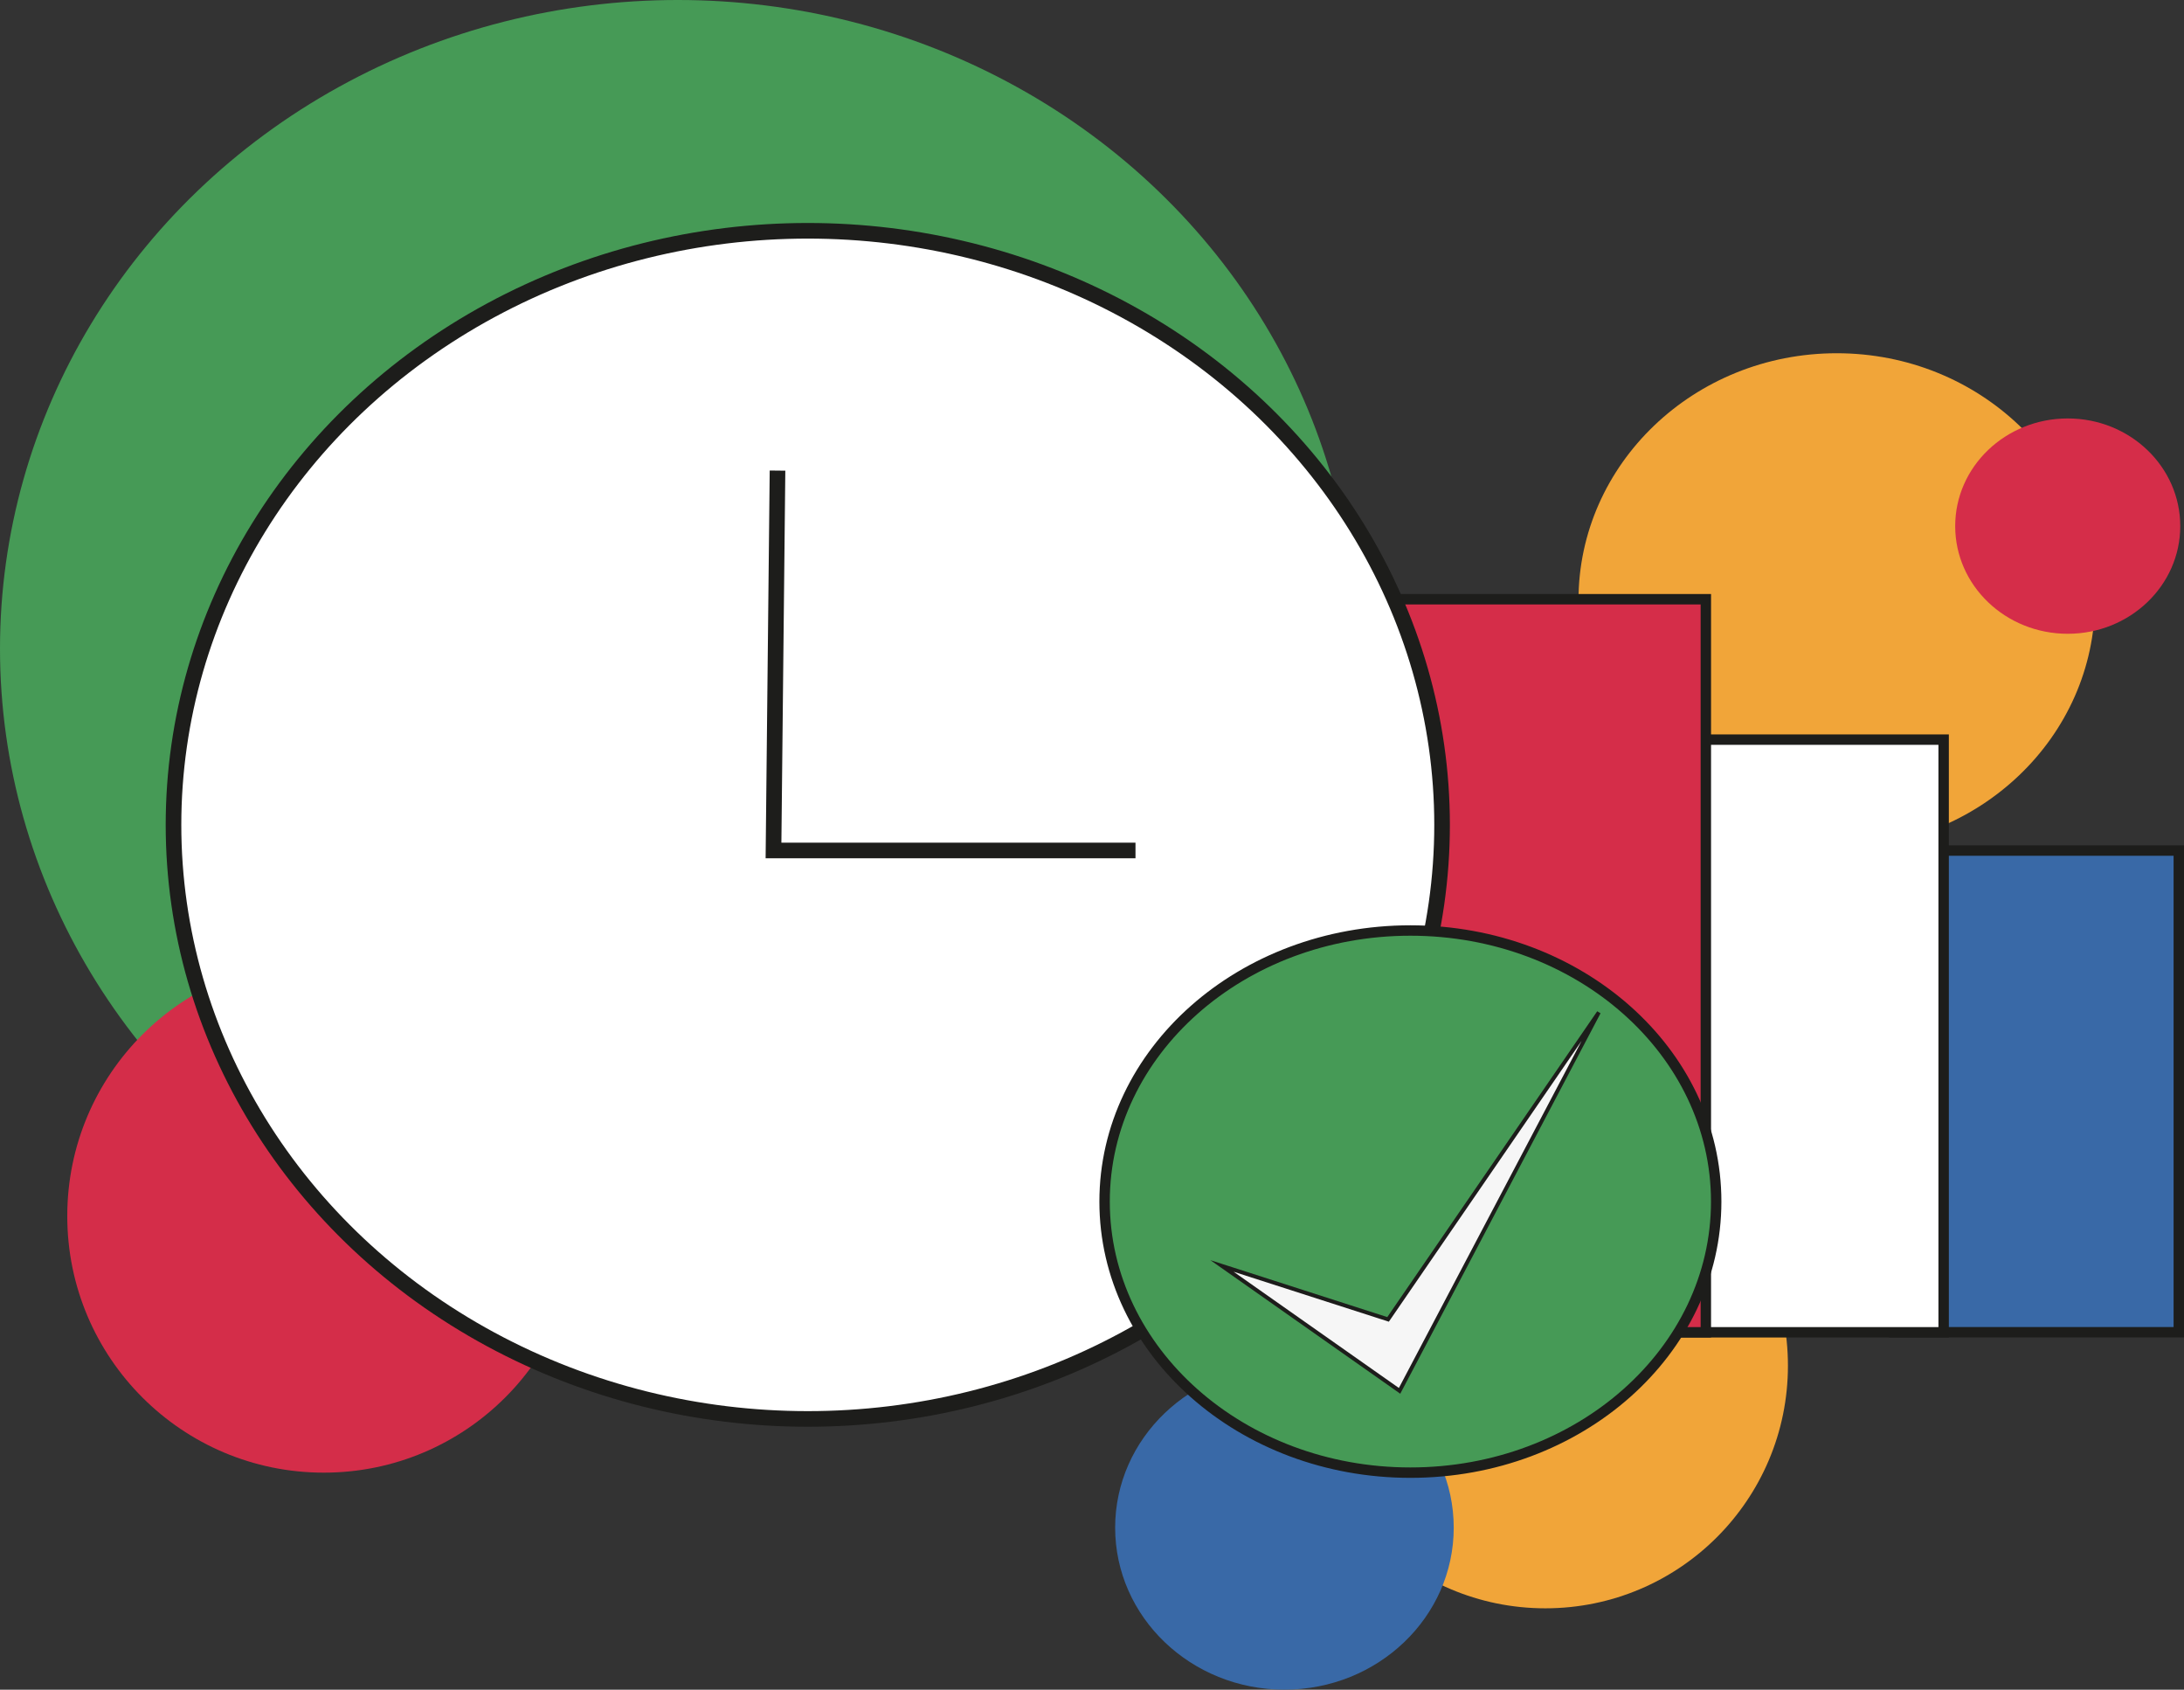 <svg xmlns="http://www.w3.org/2000/svg" viewBox="0 0 419.8 324.7"><rect x="0" y="0" width="419.8" height="324.7" fill="#333333" stroke="none"/><defs><style>.cls-1,.cls-11{fill:#469a56;}.cls-2{fill:#f1a539;}.cls-3,.cls-6{fill:#3969a7;}.cls-4,.cls-8{fill:#d52d49;}.cls-5{fill:#d42d49;}.cls-10,.cls-11,.cls-12,.cls-6,.cls-7,.cls-8,.cls-9{stroke:#1d1d1b;stroke-miterlimit:10;}.cls-11,.cls-6,.cls-7,.cls-8{stroke-width:2px;}.cls-7,.cls-9{fill:#fff;}.cls-10,.cls-9{stroke-width:3px;}.cls-10{fill:none;}.cls-12{fill:#f6f6f6;stroke-width:0.75px;}</style></defs><g id="Capa_2" data-name="Capa 2"><g id="Capa_1-2" data-name="Capa 1"><ellipse class="cls-1" cx="130.29" cy="124.65" rx="130.29" ry="124.65"/><circle class="cls-2" cx="297.04" cy="262.43" r="46.63"/><ellipse class="cls-2" cx="353.05" cy="115.37" rx="49.64" ry="47.49"/><ellipse class="cls-3" cx="246.89" cy="293.56" rx="32.54" ry="31.13"/><ellipse class="cls-4" cx="397.45" cy="101.1" rx="21.63" ry="20.69"/><circle class="cls-5" cx="62.24" cy="233.68" r="49.31"/><rect class="cls-6" x="364.12" y="163.45" width="54.68" height="92.56"/><rect class="cls-7" x="311.91" y="142.13" width="61.69" height="113.89"/><rect class="cls-8" x="266.2" y="115.15" width="61.69" height="140.87"/><ellipse class="cls-9" cx="155.27" cy="158.51" rx="121.92" ry="114.16"/><path class="cls-10" d="M149.45,90.43q-.39,36.51-.77,73h69.58"/><ellipse class="cls-11" cx="271.1" cy="230.9" rx="58.78" ry="52.09"/><path class="cls-12" d="M234.89,243.27l34.13,24,38.3-72.73q-20.26,29.51-40.51,59Z"/></g></g></svg>